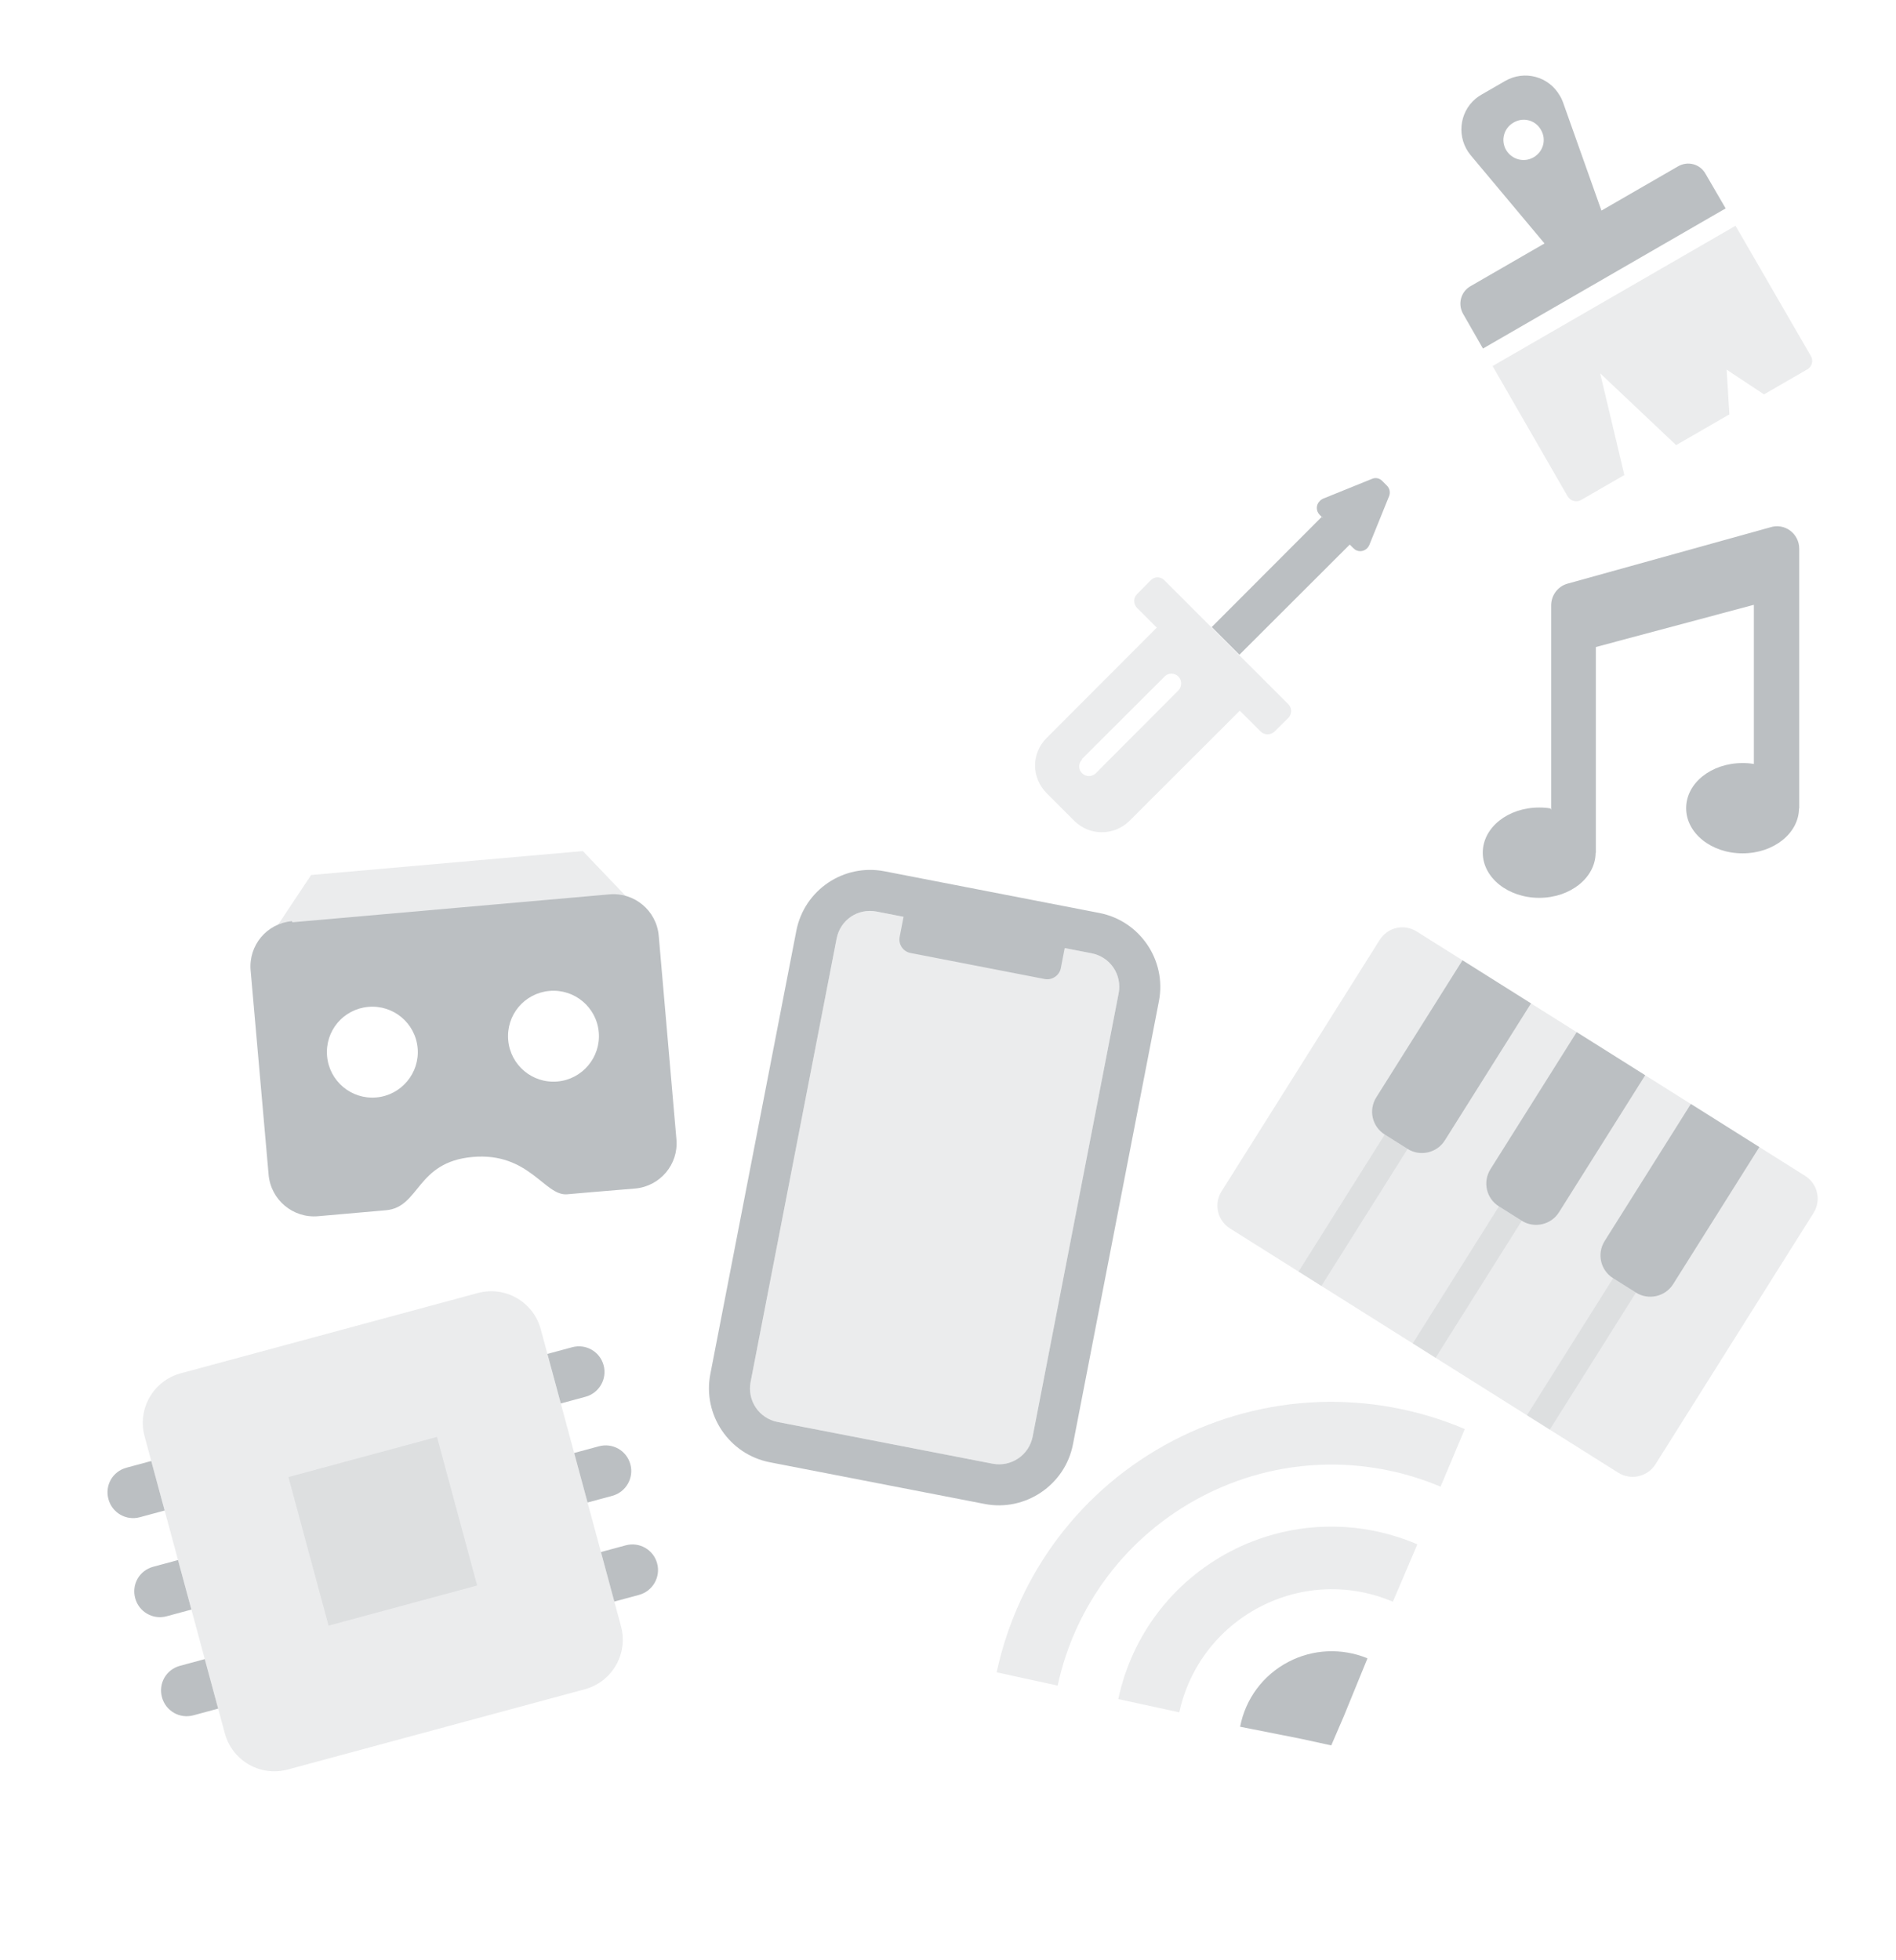 <svg width="238" height="246" viewBox="0 0 238 246" fill="none" xmlns="http://www.w3.org/2000/svg">
<g clip-path="url(#clip0)">
<path opacity="0.3" d="M59.98 162.285L22.684 172.363C19.251 173.291 17.22 176.826 18.148 180.259L28.226 217.555C29.154 220.988 32.689 223.019 36.121 222.091L73.417 212.013C76.85 211.085 78.881 207.55 77.954 204.117L67.875 166.821C66.948 163.388 63.412 161.357 59.98 162.285Z" fill="#BBBFC2"/>
<path opacity="0.3" fill-rule="evenodd" clip-rule="evenodd" d="M36.207 185.384L54.855 180.344L59.894 198.992L41.246 204.032L36.207 185.384Z" fill="#BBBFC2"/>
<path fill-rule="evenodd" clip-rule="evenodd" d="M68.715 169.929L71.823 169.089C73.532 168.627 75.3 169.617 75.771 171.358C76.233 173.067 75.212 174.843 73.502 175.305L70.395 176.145L68.715 169.929Z" fill="#BBBFC2"/>
<path fill-rule="evenodd" clip-rule="evenodd" d="M72.074 182.361L75.182 181.521C76.892 181.059 78.66 182.049 79.13 183.789C79.592 185.499 78.571 187.275 76.862 187.737L73.754 188.577L72.074 182.361Z" fill="#BBBFC2"/>
<path fill-rule="evenodd" clip-rule="evenodd" d="M75.434 194.793L78.542 193.953C80.251 193.491 82.019 194.481 82.49 196.221C82.952 197.931 81.931 199.707 80.222 200.169L77.114 201.009L75.434 194.793Z" fill="#BBBFC2"/>
<path fill-rule="evenodd" clip-rule="evenodd" d="M15.879 184.207L18.987 183.367L20.667 189.583L17.559 190.423C15.819 190.893 14.073 189.864 13.611 188.155C13.141 186.414 14.139 184.677 15.879 184.207Z" fill="#BBBFC2"/>
<path fill-rule="evenodd" clip-rule="evenodd" d="M19.239 196.639L22.347 195.799L24.026 202.015L20.919 202.855C19.178 203.325 17.433 202.296 16.971 200.587C16.5 198.846 17.498 197.109 19.239 196.639Z" fill="#BBBFC2"/>
<path fill-rule="evenodd" clip-rule="evenodd" d="M22.598 209.071L25.706 208.231L27.386 214.447L24.278 215.287C22.538 215.757 20.792 214.728 20.33 213.019C19.86 211.278 20.858 209.541 22.598 209.071Z" fill="#BBBFC2"/>
</g>
<path opacity="0.3" fill-rule="evenodd" clip-rule="evenodd" d="M177.849 116.919L226.581 147.575C228.157 148.567 228.654 150.639 227.644 152.245L207.808 183.777C206.816 185.354 204.715 185.832 203.138 184.84L154.406 154.185C152.801 153.175 152.351 151.091 153.343 149.515L173.179 117.982C174.189 116.377 176.243 115.909 177.849 116.919Z" fill="#BBBFC2"/>
<path opacity="0.3" fill-rule="evenodd" clip-rule="evenodd" d="M173.826 142.395L176.692 144.198L165.872 161.398L163.006 159.594L173.826 142.395Z" fill="#BBBFC2"/>
<path opacity="0.3" fill-rule="evenodd" clip-rule="evenodd" d="M188.158 151.411L191.025 153.215L180.205 170.414L177.339 168.611L188.158 151.411Z" fill="#BBBFC2"/>
<path opacity="0.3" fill-rule="evenodd" clip-rule="evenodd" d="M202.491 160.428L205.358 162.231L194.538 179.43L191.672 177.627L202.491 160.428Z" fill="#BBBFC2"/>
<path fill-rule="evenodd" clip-rule="evenodd" d="M183.582 120.526L192.182 125.935L181.362 143.135C180.37 144.712 178.269 145.19 176.692 144.198L173.826 142.395C172.22 141.385 171.77 139.302 172.762 137.725L183.582 120.526Z" fill="#BBBFC2"/>
<path fill-rule="evenodd" clip-rule="evenodd" d="M197.915 129.542L206.515 134.952L195.695 152.151C194.703 153.728 192.602 154.206 191.025 153.215L188.158 151.411C186.553 150.402 186.103 148.318 187.095 146.742L197.915 129.542Z" fill="#BBBFC2"/>
<path fill-rule="evenodd" clip-rule="evenodd" d="M212.248 138.558L220.847 143.968L210.028 161.168C209.036 162.744 206.935 163.223 205.358 162.231L202.491 160.428C200.886 159.418 200.436 157.335 201.428 155.758L212.248 138.558Z" fill="#BBBFC2"/>
<g clip-path="url(#clip1)">
<path opacity="0.3" fill-rule="evenodd" clip-rule="evenodd" d="M110.049 114.412C107.689 113.954 105.475 115.448 105.017 117.808L94.224 173.44C93.772 175.766 95.26 178.014 97.62 178.472L124.593 183.705C126.919 184.156 129.174 182.635 129.625 180.308L140.419 124.677C140.877 122.317 139.348 120.096 137.022 119.645L110.049 114.412Z" fill="#BBBFC2"/>
<path d="M110.049 114.412C107.689 113.954 105.475 115.448 105.017 117.808L94.224 173.44C93.772 175.766 95.26 178.014 97.62 178.472L124.593 183.705C126.919 184.156 129.174 182.635 129.625 180.308L140.419 124.677C140.877 122.317 139.348 120.096 137.022 119.645L110.049 114.412ZM111.03 109.354L138.003 114.587C143.094 115.575 146.47 120.533 145.476 125.658L134.683 181.289C133.695 186.38 128.703 189.75 123.612 188.762L96.639 183.529C91.514 182.535 88.178 177.549 89.166 172.458L99.96 116.827C100.954 111.702 105.905 108.36 111.03 109.354ZM115.597 112.864L132.455 116.135C133.365 116.311 133.997 117.204 133.814 118.148L133.16 121.519C132.983 122.43 132.057 123.055 131.147 122.878L114.289 119.607C113.345 119.424 112.753 118.505 112.93 117.594L113.584 114.223C113.767 113.279 114.653 112.681 115.597 112.864Z" fill="#BBBFC2"/>
</g>
<g clip-path="url(#clip2)">
<path opacity="0.3" d="M177.914 193.833L174.844 201.029C169.482 198.748 163.407 198.941 158.144 201.686C152.907 204.417 149.257 209.263 148.033 214.913L140.374 213.249C142.06 205.32 147.151 198.526 154.473 194.707C161.795 190.889 170.319 190.615 177.785 193.771L177.914 193.833ZM183.862 179.381L180.83 186.589C171.22 182.546 160.312 182.899 150.905 187.804C141.498 192.71 134.953 201.427 132.765 211.557L125.106 209.892C127.78 197.471 135.768 186.805 147.234 180.826C158.725 174.833 172.043 174.388 183.759 179.306L183.862 179.381Z" fill="#BBBFC2"/>
<path fill-rule="evenodd" clip-rule="evenodd" d="M171.644 208.163L168.689 215.395L167.11 219.064L163.351 218.243L155.669 216.72C156.34 213.233 158.534 210.246 161.737 208.575C164.813 206.971 168.389 206.82 171.579 208.1L171.644 208.163Z" fill="#BBBFC2"/>
</g>
<path d="M194.713 101.636V75.993C194.713 74.746 195.507 73.641 196.697 73.273L222.198 66.189C224.011 65.594 225.853 66.954 225.853 68.881V101.466H225.825C225.796 104.582 222.651 107.104 218.741 107.104C214.803 107.104 211.657 104.554 211.657 101.437C211.657 98.292 214.803 95.77 218.741 95.77C219.223 95.77 219.676 95.799 220.158 95.884V75.908L200.324 81.207V107.047H200.295C200.267 110.164 197.122 112.686 193.212 112.686C189.273 112.686 186.128 110.136 186.128 107.019C186.128 103.874 189.273 101.352 193.212 101.352C193.693 101.352 194.147 101.381 194.628 101.466L194.713 101.636Z" fill="#BBBFC2"/>
<g clip-path="url(#clip3)">
<path opacity="0.3" fill-rule="evenodd" clip-rule="evenodd" d="M216.931 52.096L210.401 55.866L200.864 46.853L203.901 59.619L198.48 62.749C197.894 63.087 197.117 62.879 196.779 62.293L187.36 45.943L217.856 28.336L227.306 44.669C227.668 45.26 227.46 46.038 226.85 46.369L221.429 49.499L216.741 46.394L217.085 52.007L216.931 52.096Z" fill="#BBBFC2"/>
<path fill-rule="evenodd" clip-rule="evenodd" d="M193.878 30.556L184.608 19.479C182.838 17.338 183.117 14.158 185.234 12.382C185.469 12.185 185.722 12.018 185.968 11.876L188.925 10.168C191.359 8.763 194.42 9.584 195.801 12.011C195.967 12.264 196.097 12.559 196.202 12.847L201.025 26.43L210.636 20.881C211.868 20.17 213.398 20.58 214.085 21.805L216.617 26.155L186.152 43.745L183.651 39.377C182.964 38.151 183.374 36.621 184.575 35.927L194.032 30.467L193.878 30.556ZM189.972 15.396C188.771 16.09 188.361 17.62 189.054 18.822C189.772 20.03 191.303 20.44 192.504 19.746C193.736 19.035 194.146 17.504 193.429 16.296C192.741 15.071 191.211 14.661 190.003 15.379L189.972 15.396Z" fill="#BBBFC2"/>
</g>
<path opacity="0.3" fill-rule="evenodd" clip-rule="evenodd" d="M145.352 78.92L142.734 76.302C142.245 75.812 142.245 75.029 142.734 74.564L144.447 72.827C144.912 72.338 145.695 72.338 146.16 72.827L161.723 88.39C162.188 88.855 162.188 89.638 161.723 90.103L159.986 91.816C159.496 92.281 158.713 92.281 158.248 91.816L155.63 89.198L141.78 103.024C139.847 104.932 136.763 104.932 134.855 103.024L131.38 99.549C129.447 97.616 129.447 94.532 131.38 92.624L145.206 78.773L145.352 78.92ZM135.833 95.34C135.344 95.805 135.344 96.588 135.833 97.053C136.298 97.518 137.081 97.518 137.546 97.053L147.922 86.653C148.387 86.163 148.387 85.38 147.922 84.915C147.432 84.426 146.649 84.426 146.184 84.915L135.785 95.291L135.833 95.34Z" fill="#BBBFC2"/>
<path fill-rule="evenodd" clip-rule="evenodd" d="M166.103 65.07L165.663 64.629C165.174 64.14 165.174 63.357 165.663 62.892C165.761 62.77 165.908 62.672 166.055 62.598L172.221 60.102C172.662 59.907 173.175 60.005 173.518 60.372L174.105 60.959C174.448 61.301 174.546 61.815 174.375 62.256L171.879 68.422C171.609 69.034 170.9 69.352 170.288 69.083C170.117 69.01 169.994 68.912 169.872 68.79L169.431 68.349L155.581 82.175L152.106 78.7L165.932 64.85L166.103 65.07Z" fill="#BBBFC2"/>
<path opacity="0.3" fill-rule="evenodd" clip-rule="evenodd" d="M39.056 109.819L73.16 106.817L79.47 113.421L33.998 117.425L39.056 109.819Z" fill="#BBBFC2"/>
<path fill-rule="evenodd" clip-rule="evenodd" d="M36.714 115.753L76.503 112.25C79.629 111.975 82.409 114.279 82.687 117.434L84.911 143.015C85.186 146.141 82.851 148.895 79.725 149.171C75.402 149.523 72.56 149.773 71.196 149.893C68.354 150.143 66.433 144.584 59.327 145.21C52.222 145.835 52.723 151.519 48.46 151.895C46.499 152.067 43.657 152.317 39.934 152.645C36.779 152.923 33.996 150.59 33.718 147.436C33.716 147.407 33.716 147.407 33.716 147.407L31.461 121.801C31.184 118.646 33.49 115.894 36.645 115.616L36.714 115.753ZM47.242 137.739C50.368 137.464 52.701 134.681 52.426 131.554C52.148 128.4 49.367 126.096 46.241 126.371C43.087 126.648 40.78 129.401 41.058 132.555C41.333 135.681 44.087 138.017 47.242 137.739ZM69.978 135.737C73.105 135.462 75.437 132.679 75.162 129.553C74.884 126.398 72.104 124.094 68.977 124.369C65.823 124.647 63.516 127.399 63.794 130.554C64.069 133.68 66.824 136.015 69.978 135.737Z" fill="#BBBFC2"/>
<defs>
<clipPath id="clip0">
<rect width="77.267" height="77.267" fill="white" transform="translate(0.676 164.971) rotate(-15.122)"/>
</clipPath>
<clipPath id="clip1">
<rect width="82.427" height="82.427" fill="white" transform="translate(84.712 100.749) rotate(10.98)"/>
</clipPath>
<clipPath id="clip2">
<rect width="68.815" height="68.815" fill="white" transform="translate(110.226 184.086) rotate(-27.542)"/>
</clipPath>
<clipPath id="clip3">
<rect width="60.364" height="60.364" fill="white" transform="translate(239.794 16.43) rotate(105)"/>
</clipPath>
</defs>
</svg>
